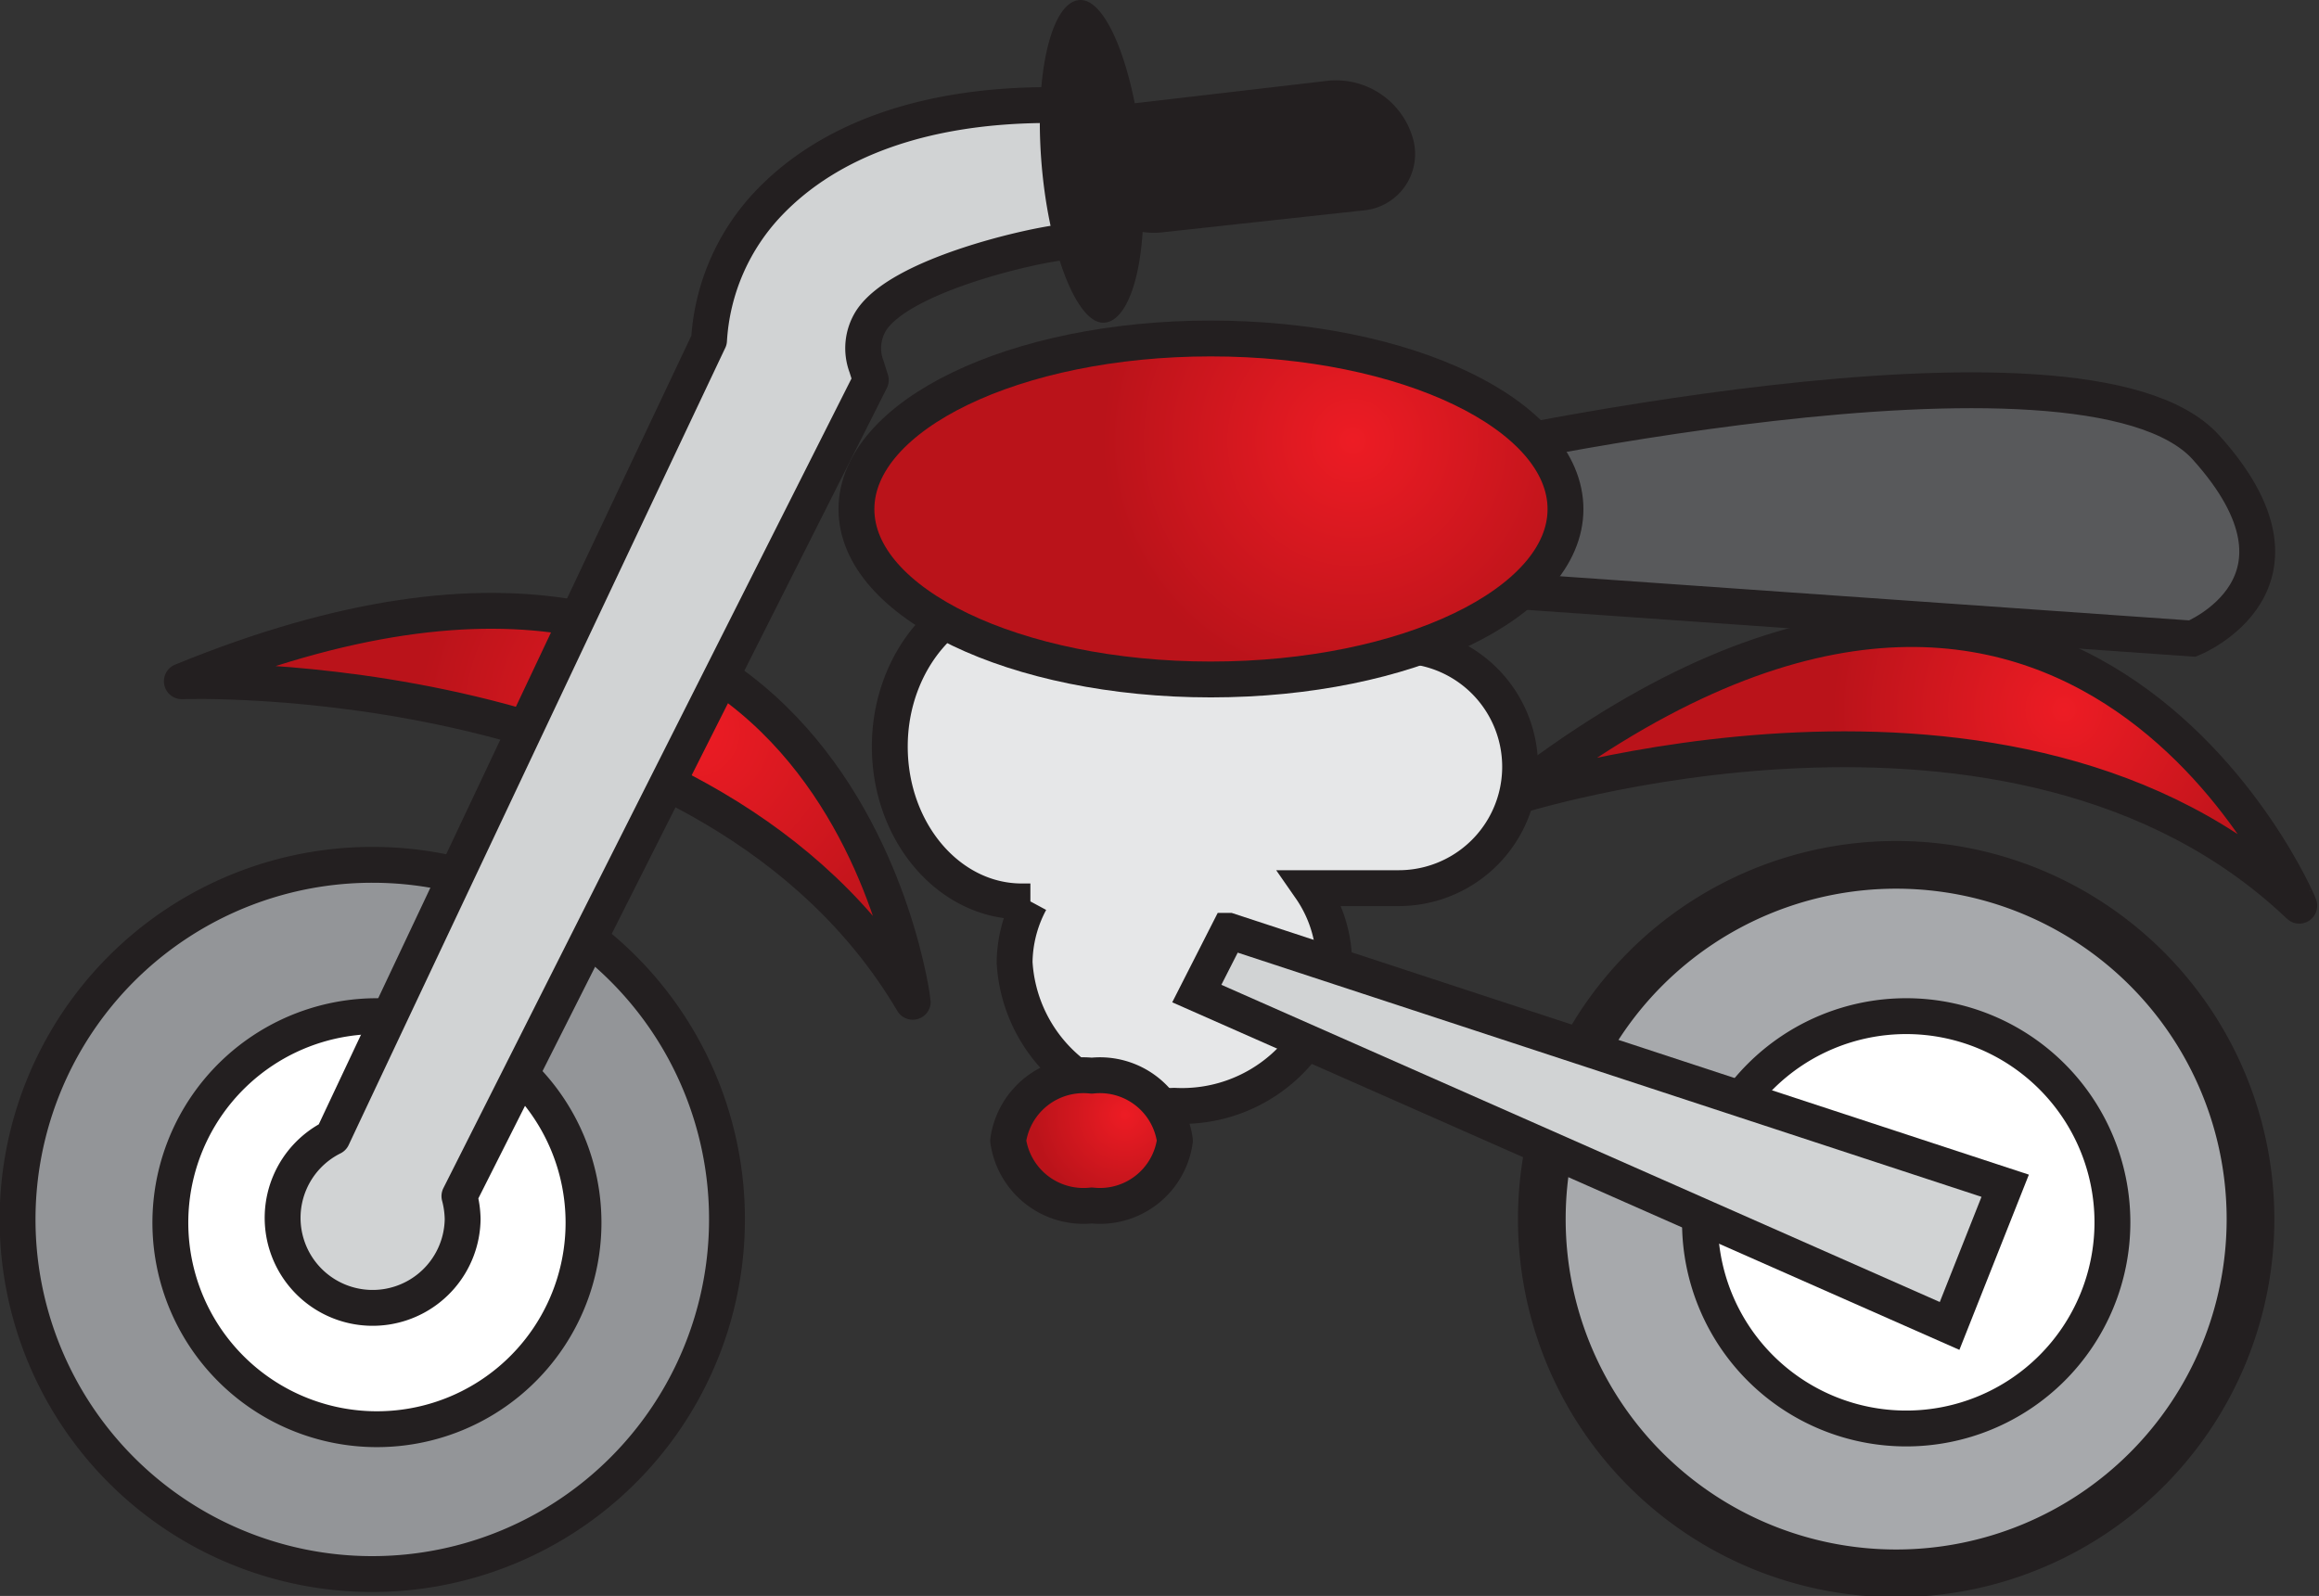 <svg xmlns="http://www.w3.org/2000/svg" xmlns:xlink="http://www.w3.org/1999/xlink" viewBox="0 0 64.66 44.51"><rect x="0" y="0" width="64.66" height="44.51" fill="#333333" stroke="none"/><defs><style>.cls-1{fill:#a7a9ac;stroke-width:1.33px}.cls-1,.cls-10,.cls-11,.cls-12,.cls-13,.cls-2,.cls-4,.cls-5,.cls-6,.cls-7,.cls-8{stroke:#231f20}.cls-1,.cls-6,.cls-8{stroke-linecap:round}.cls-1,.cls-11,.cls-12,.cls-2,.cls-5,.cls-6,.cls-8{stroke-linejoin:round}.cls-1,.cls-10,.cls-11,.cls-12,.cls-13,.cls-2,.cls-3,.cls-4,.cls-5,.cls-6,.cls-7,.cls-8,.cls-9{fill-rule:evenodd}.cls-10,.cls-11,.cls-12,.cls-13,.cls-2,.cls-4,.cls-5,.cls-6,.cls-7,.cls-8{stroke-width:1px}.cls-2{fill:url(#GradientFill_7)}.cls-3,.cls-7{fill:#fff}.cls-4{fill:#58595b}.cls-5{fill:url(#GradientFill_7-2)}.cls-6{fill:#939598}.cls-13,.cls-8{fill:#d1d3d4}.cls-9{fill:#231f20}.cls-10{fill:#e6e7e8}.cls-11{fill:url(#GradientFill_7-3)}.cls-12{fill:url(#GradientFill_7-4)}</style><radialGradient id="GradientFill_7" cx="19.34" cy="20.38" r="7.73" gradientUnits="userSpaceOnUse"><stop offset="0" stop-color="#ed1c24"/><stop offset="1" stop-color="#ba131a"/></radialGradient><radialGradient id="GradientFill_7-2" cx="57.55" cy="19.79" r="6.46" xlink:href="#GradientFill_7"/><radialGradient id="GradientFill_7-3" cx="37.72" cy="12.29" r="6.99" xlink:href="#GradientFill_7"/><radialGradient id="GradientFill_7-4" cx="31.37" cy="31.09" r="2.59" xlink:href="#GradientFill_7"/></defs><title>Asset 43</title><g id="Layer_2" data-name="Layer 2"><g id="Layer_1-2" data-name="Layer 1"><path class="cls-1" d="M62.75 34a9.88 9.88 0 1 1-9.88-9.88A9.88 9.88 0 0 1 62.75 34z"/><path class="cls-2" d="M5.07 19s14.78-.55 20.38 8.94c0-.05-2.07-16.44-20.38-8.94z"/><path class="cls-3" d="M39.84 12.86s18.25-4.18 21.67-.38-.38 5.33-.38 5.33l-21.66-1.52z"/><path class="cls-4" d="M39.47 16.29l.37-3.43s18.25-4.18 21.67-.38-.38 5.33-.38 5.33z"/><path class="cls-5" d="M42.11 22.26s14.07-4.56 22 3c.05.04-6.41-15.16-22-3z"/><path class="cls-6" d="M20.27 34a9.89 9.89 0 1 1-9.88-9.88A9.88 9.88 0 0 1 20.27 34z"/><path class="cls-7" d="M16.27 34.09a5.76 5.76 0 1 1-5.76-5.75 5.76 5.76 0 0 1 5.76 5.75z"/><path class="cls-8" d="M29.26 2.93c-3.53 0-6.16 1-7.81 2.72a6.06 6.06 0 0 0-1.68 3.84c-.14.29-8.36 17.68-10.5 22.23A2.51 2.51 0 1 0 12.9 34a2.67 2.67 0 0 0-.09-.64L24.28 10.6l-.12-.38a1.45 1.45 0 0 1 .13-1.28c.81-1.25 4.34-2.06 5.24-2.17l1-.26.07-3.6z"/><path class="cls-9" d="M39.39 3.84a2.23 2.23 0 0 0-2.34-1.59l-5.41.63C31.31 1.22 30.72 0 30.13 0c-.78 0-1.28 1.93-1.1 4.42S30 9 30.76 9c.57 0 1-1 1.1-2.53a2.22 2.22 0 0 0 .63 0l5.51-.6a1.58 1.58 0 0 0 1.39-2.03z"/><path class="cls-3" d="M39 18h-4c-1.12 0-1.71-1.37-2.32-.52 0 0-.24-.38-.26-.38s-1.33-1-1.42-1c-.48-1.72-.89.39-2.51.39-2 0-3.68 1.94-3.68 4.33s1.65 4.32 3.68 4.32h.24a3.67 3.67 0 0 0-.44 1.7 4.25 4.25 0 0 0 4.45 4 4.25 4.25 0 0 0 4.46-4 3.69 3.69 0 0 0-.66-2.07H39A3.36 3.36 0 1 0 39 18z"/><path class="cls-10" d="M39 18h-4c-1.12 0-1.71-1.37-2.32-.52l-.26-.38c-.09 0-1.33-1-1.42-1-.48-1.72-.89.39-2.51.39-2 0-3.68 1.94-3.68 4.33s1.65 4.32 3.68 4.32h.24a3.67 3.67 0 0 0-.44 1.7 4.25 4.25 0 0 0 4.45 4 4.25 4.25 0 0 0 4.46-4 3.69 3.69 0 0 0-.66-2.07H39A3.36 3.36 0 1 0 39 18z"/><path class="cls-11" d="M43.65 14.2c0 2.62-4.43 4.75-9.89 4.75s-9.88-2.13-9.88-4.75 4.42-4.76 9.88-4.76 9.89 2.13 9.89 4.76z"/><path class="cls-12" d="M32.76 31.81a2.11 2.11 0 0 1-2.32 1.81 2.12 2.12 0 0 1-2.33-1.81A2.12 2.12 0 0 1 30.44 30a2.11 2.11 0 0 1 2.32 1.81z"/><path class="cls-7" d="M58.9 34.09a5.75 5.75 0 1 1-5.75-5.75 5.75 5.75 0 0 1 5.75 5.75z"/><path class="cls-13" d="M34.26 25.96l21.65 7.11-1.55 3.91-20.99-9.27.89-1.75z"/></g></g></svg>
